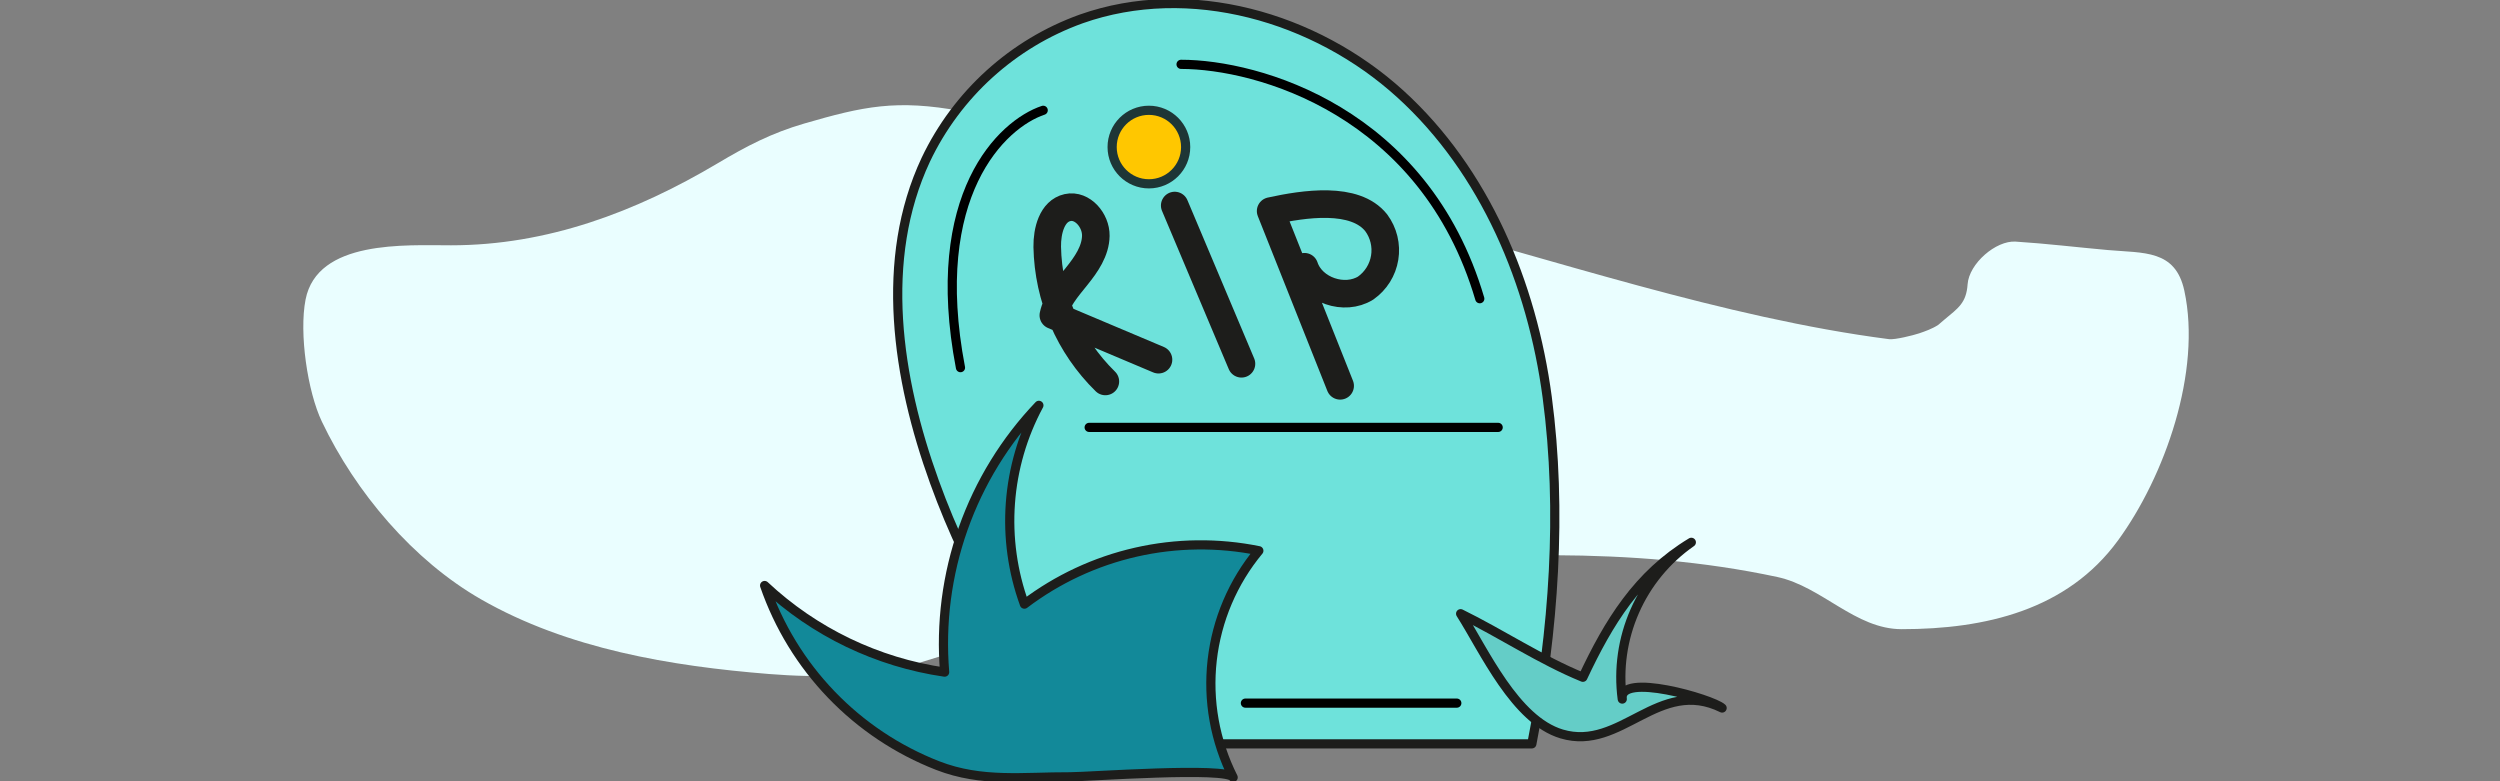 <svg width="272" height="85" viewBox="0 0 272 85" fill="none" xmlns="http://www.w3.org/2000/svg">
<rect x="0" y="0" width="272" height="85" fill="#808080" stroke="none"/>
<path d="M208.797 36.27C209.424 36.058 210.234 35.775 210.881 35.347C211.109 35.145 211.326 34.961 211.532 34.79C213.059 33.517 213.935 32.964 214.075 30.934C214.23 28.681 217.15 26.151 219.295 26.287C222.64 26.499 225.997 26.907 229.335 27.205C233.247 27.554 236.684 27.143 237.654 31.622C239.56 40.424 235.528 51.837 230.425 58.816C224.893 66.382 215.999 68.454 206.903 68.454C201.845 68.454 198.236 63.819 193.364 62.775C177.365 59.346 160.945 60.314 144.714 61.512C135.889 62.164 126.889 63.754 118.353 66.073C112.084 67.777 106.104 70.331 99.879 72.154C94.68 73.678 89.027 73.76 83.672 73.331C72.996 72.475 61.767 70.608 52.348 65.213C44.933 60.965 38.697 53.577 35.023 45.879C33.457 42.599 32.531 36.252 33.244 32.598C34.517 26.072 44.132 26.689 49.078 26.689C59.524 26.689 69.152 23.072 78.079 17.768C81.232 15.894 83.933 14.478 87.516 13.436C93.916 11.576 97.539 10.784 104.584 12.088C116.562 14.305 141.801 21.126 151.427 23.619C168.719 28.099 187.566 34.585 205.527 36.901C206.163 36.983 208.163 36.483 208.797 36.27Z" fill="#EAFEFF"/>
<g clip-path="url(#clip0_230_13887)">
<path d="M166.665 80.931H118.506C111.12 71.989 105.607 63.325 101.662 52.418C97.581 41.136 95.629 28.235 100.727 17.375C104.121 10.238 110.199 4.733 117.636 2.059C129.402 -2.104 143.106 1.82 152.344 10.213C161.581 18.605 166.689 30.847 168.336 43.218C169.983 55.59 169.046 68.68 166.665 80.931Z" fill="#6EE2DB" stroke="#1D1D1B" stroke-miterlimit="10" stroke-linejoin="round"/>
<path d="M125 20C127.209 20 129 18.209 129 16C129 13.791 127.209 12 125 12C122.791 12 121 13.791 121 16C121 18.209 122.791 20 125 20Z" fill="#FFC700" stroke="#1E3636" stroke-miterlimit="10"/>
<path d="M83.19 63.704C88.603 68.772 95.438 72.061 102.776 73.127C102.338 67.839 103.026 62.518 104.793 57.515C106.561 52.512 109.368 47.94 113.031 44.101C111.258 47.392 110.202 51.019 109.93 54.747C109.658 58.475 110.178 62.218 111.454 65.73C115.049 63.005 119.184 61.078 123.582 60.076C127.98 59.074 132.541 59.02 136.962 59.919C134.146 63.311 132.382 67.452 131.886 71.833C131.39 76.214 132.183 80.644 134.168 84.581C133.575 83.396 118.352 84.525 116.415 84.517C111.348 84.498 106.819 85.16 102.026 83.298C97.653 81.594 93.703 78.958 90.451 75.575C87.198 72.191 84.721 68.14 83.19 63.704Z" fill="#128999" stroke="#1D1D1B" stroke-miterlimit="10" stroke-linejoin="round"/>
<path d="M184.017 59.004C181.32 60.883 179.192 63.469 177.867 66.477C176.541 69.485 176.068 72.8 176.501 76.059C176.063 73.082 186.305 76.067 187.366 77.033C180.435 73.604 176.387 81.789 169.913 79.855C164.842 78.34 161.494 70.833 158.915 66.771C163.368 68.958 167.645 71.817 172.217 73.686C175.014 67.735 178.171 62.523 184.017 59.004Z" fill="#64CDC7" stroke="#1D1D1B" stroke-miterlimit="10" stroke-linejoin="round"/>
<path d="M120.263 41.502C116.315 37.641 114.043 32.382 113.939 26.86C113.915 25.118 114.45 22.962 116.15 22.585C117.774 22.226 119.246 23.981 119.225 25.643C119.205 27.306 118.182 28.773 117.138 30.067C116.095 31.361 114.949 32.677 114.602 34.303L126.045 39.134" stroke="#1D1D1B" stroke-width="3" stroke-miterlimit="10" stroke-linecap="round" stroke-linejoin="round"/>
<path d="M127.809 22.361L135.072 39.58" stroke="#1D1D1B" stroke-width="3" stroke-miterlimit="10" stroke-linecap="round" stroke-linejoin="round"/>
<path d="M145.809 41.978L138.245 22.963C141.882 22.167 147.424 21.325 149.736 24.244C150.134 24.783 150.42 25.396 150.577 26.047C150.735 26.697 150.761 27.373 150.653 28.034C150.546 28.695 150.308 29.328 149.953 29.896C149.597 30.464 149.132 30.955 148.585 31.34C146.29 32.771 142.778 31.588 141.923 29.022" stroke="#1D1D1B" stroke-width="3" stroke-miterlimit="10" stroke-linecap="round" stroke-linejoin="round"/>
<path d="M128.5 7C136.834 7 155 12.1 161 32.5" stroke="black" stroke-linecap="round"/>
<path d="M113.5 12C109 13.5 100.9 21.2 104.5 40" stroke="black" stroke-linecap="round"/>
<path d="M118.5 46.5H163M135.5 76.5H158.5" stroke="black" stroke-linecap="round"/>
</g>
<defs>
<clipPath id="clip0_230_13887">
<rect width="107.298" height="85" fill="white" transform="translate(82.351)"/>
</clipPath>
</defs>
</svg>
